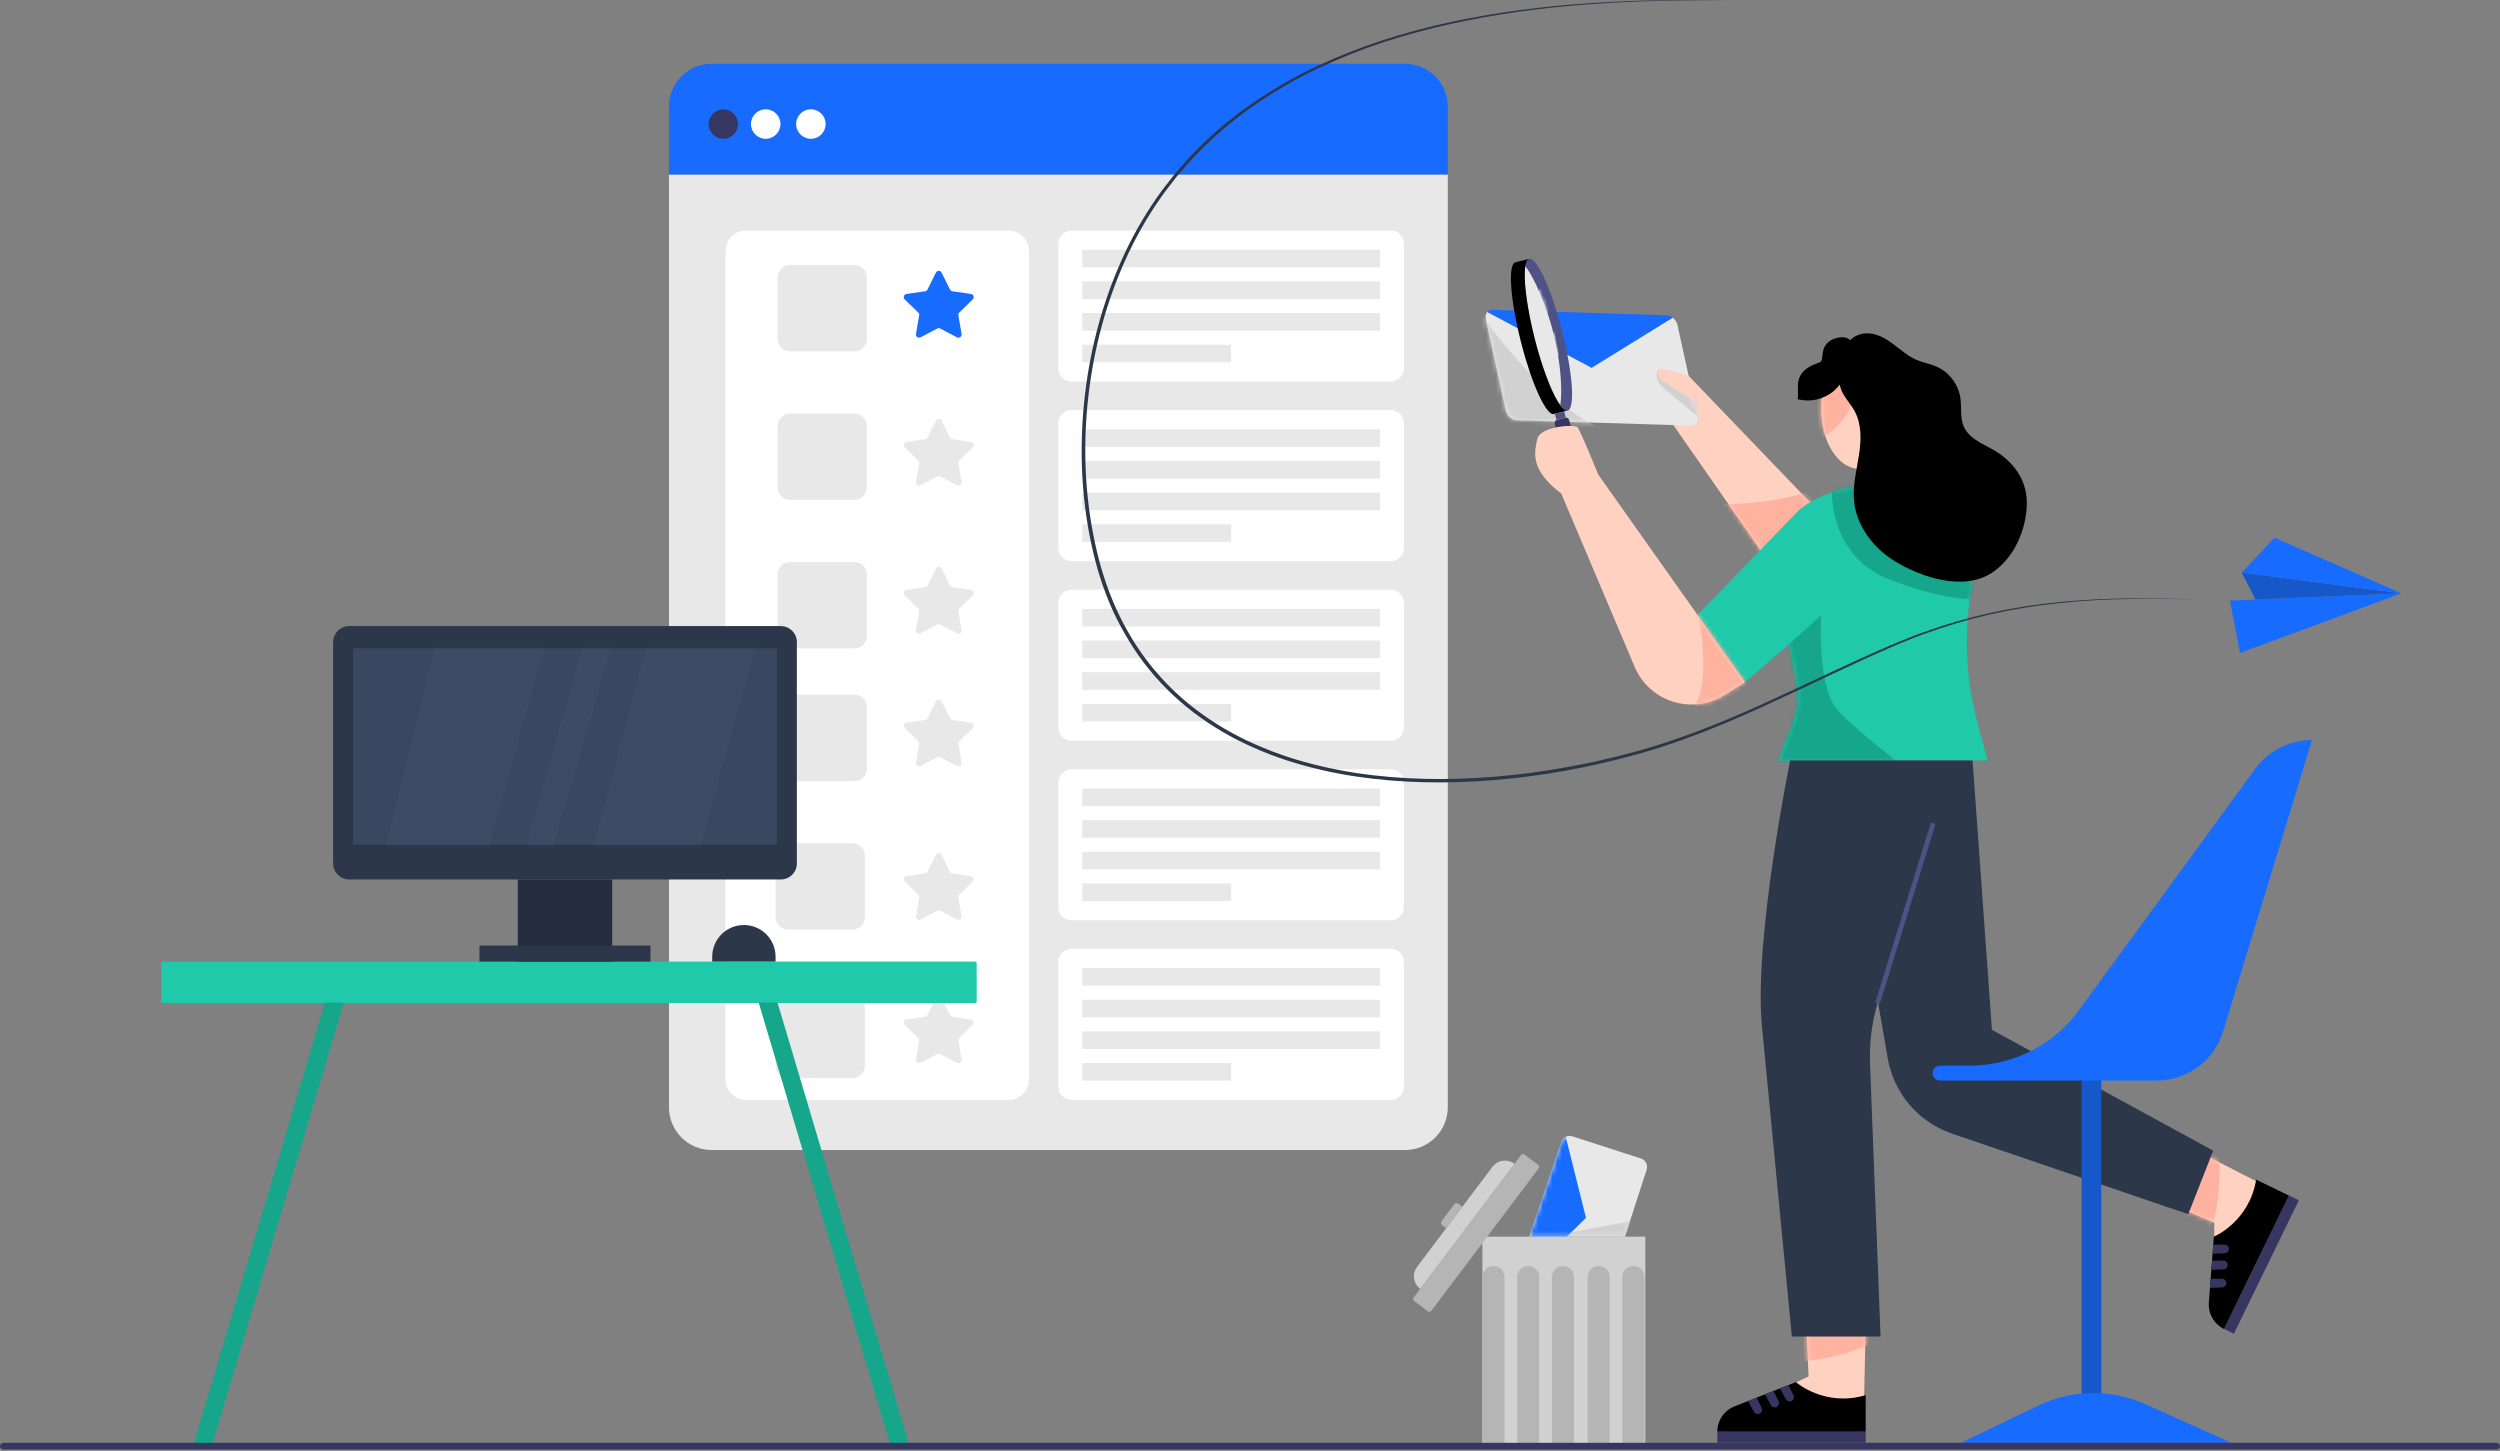 <svg width="529" height="307" viewBox="0 0 529 307" fill="none" xmlns="http://www.w3.org/2000/svg">
<rect x="0" y="0" width="529" height="307" fill="#808080" stroke="none"/>
<path d="M141.556 234.302C141.556 236.701 142.509 239.002 144.206 240.698C145.902 242.395 148.203 243.348 150.601 243.348H297.309C299.708 243.348 302.008 242.395 303.705 240.698C305.401 239.002 306.354 236.701 306.355 234.302V36.915H141.556V234.302Z" fill="#E8E8E8"/>
<path d="M297.309 13.487H150.601C148.203 13.487 145.902 14.44 144.206 16.137C142.509 17.833 141.556 20.133 141.556 22.532V36.915H306.355V22.532C306.354 20.133 305.401 17.833 303.705 16.137C302.008 14.44 299.708 13.487 297.309 13.487Z" fill="#176CFF"/>
<path d="M153.045 29.369C154.767 29.369 156.163 27.973 156.163 26.251C156.163 24.529 154.767 23.133 153.045 23.133C151.323 23.133 149.927 24.529 149.927 26.251C149.927 27.973 151.323 29.369 153.045 29.369Z" fill="#373660"/>
<path d="M162.025 29.369C163.747 29.369 165.143 27.973 165.143 26.251C165.143 24.529 163.747 23.133 162.025 23.133C160.303 23.133 158.907 24.529 158.907 26.251C158.907 27.973 160.303 29.369 162.025 29.369Z" fill="white"/>
<path d="M171.58 29.369C173.302 29.369 174.698 27.973 174.698 26.251C174.698 24.529 173.302 23.133 171.58 23.133C169.858 23.133 168.462 24.529 168.462 26.251C168.462 27.973 169.858 29.369 171.58 29.369Z" fill="white"/>
<path d="M213.426 48.786H157.83C155.458 48.786 153.535 50.709 153.535 53.081V228.435C153.535 230.807 155.458 232.729 157.83 232.729H213.426C215.798 232.729 217.721 230.807 217.721 228.435V53.081C217.721 50.709 215.798 48.786 213.426 48.786Z" fill="white"/>
<path d="M180.788 56.076H167.189C165.728 56.076 164.544 57.26 164.544 58.721V71.703C164.544 73.164 165.728 74.348 167.189 74.348H180.788C182.249 74.348 183.433 73.164 183.433 71.703V58.721C183.433 57.26 182.249 56.076 180.788 56.076Z" fill="#E8E8E8"/>
<path d="M180.788 87.501H167.189C165.728 87.501 164.544 88.685 164.544 90.146V103.128C164.544 104.589 165.728 105.773 167.189 105.773H180.788C182.249 105.773 183.433 104.589 183.433 103.128V90.146C183.433 88.685 182.249 87.501 180.788 87.501Z" fill="#E8E8E8"/>
<path d="M180.788 118.927H167.189C165.728 118.927 164.544 120.112 164.544 121.572V134.554C164.544 136.015 165.728 137.199 167.189 137.199H180.788C182.249 137.199 183.433 136.015 183.433 134.554V121.572C183.433 120.112 182.249 118.927 180.788 118.927Z" fill="#E8E8E8"/>
<path d="M180.788 147.015H167.189C165.728 147.015 164.544 148.199 164.544 149.66V162.642C164.544 164.103 165.728 165.287 167.189 165.287H180.788C182.249 165.287 183.433 164.103 183.433 162.642V149.66C183.433 148.199 182.249 147.015 180.788 147.015Z" fill="#E8E8E8"/>
<path d="M180.355 178.44H166.755C165.294 178.44 164.11 179.624 164.11 181.085V194.067C164.11 195.527 165.294 196.712 166.755 196.712H180.355C181.816 196.712 183 195.527 183 194.067V181.085C183 179.624 181.816 178.44 180.355 178.44Z" fill="#E8E8E8"/>
<path d="M180.355 209.866H166.755C165.294 209.866 164.11 211.05 164.11 212.511V225.493C164.11 226.954 165.294 228.138 166.755 228.138H180.355C181.816 228.138 183 226.954 183 225.493V212.511C183 211.05 181.816 209.866 180.355 209.866Z" fill="#E8E8E8"/>
<path d="M199.243 57.683L201.004 61.25C201.052 61.349 201.124 61.435 201.213 61.501C201.302 61.566 201.406 61.609 201.515 61.625L205.457 62.198C205.582 62.216 205.7 62.269 205.796 62.35C205.893 62.432 205.965 62.539 206.004 62.659C206.043 62.779 206.048 62.908 206.017 63.031C205.987 63.154 205.923 63.266 205.832 63.354L202.981 66.134C202.903 66.212 202.846 66.307 202.813 66.411C202.781 66.516 202.774 66.627 202.793 66.735L203.467 70.658C203.488 70.783 203.474 70.911 203.426 71.028C203.378 71.145 203.299 71.247 203.196 71.321C203.094 71.395 202.972 71.44 202.846 71.449C202.72 71.458 202.594 71.432 202.482 71.373L198.958 69.52C198.861 69.469 198.753 69.443 198.643 69.443C198.533 69.443 198.425 69.469 198.327 69.52L194.802 71.373C194.69 71.432 194.564 71.459 194.438 71.449C194.311 71.44 194.19 71.396 194.088 71.322C193.985 71.247 193.906 71.145 193.858 71.028C193.811 70.911 193.797 70.783 193.819 70.658L194.493 66.735C194.512 66.627 194.505 66.516 194.472 66.411C194.44 66.307 194.382 66.212 194.305 66.134L191.438 63.358C191.348 63.27 191.284 63.158 191.253 63.035C191.223 62.912 191.227 62.783 191.267 62.663C191.306 62.542 191.378 62.435 191.474 62.354C191.571 62.272 191.689 62.22 191.814 62.202L195.756 61.629C195.865 61.613 195.969 61.57 196.058 61.505C196.147 61.439 196.218 61.353 196.266 61.254L198.029 57.687C198.085 57.574 198.172 57.479 198.279 57.413C198.386 57.346 198.509 57.311 198.635 57.311C198.761 57.31 198.885 57.345 198.992 57.411C199.1 57.476 199.187 57.571 199.243 57.683Z" fill="#176CFF"/>
<path d="M199.245 88.999L201.006 92.566C201.054 92.665 201.126 92.751 201.215 92.816C201.304 92.882 201.407 92.924 201.516 92.941L205.458 93.504C205.584 93.522 205.701 93.575 205.798 93.656C205.895 93.738 205.967 93.845 206.006 93.965C206.045 94.086 206.049 94.215 206.019 94.337C205.989 94.46 205.924 94.572 205.834 94.66L202.982 97.44C202.905 97.518 202.848 97.612 202.815 97.717C202.782 97.821 202.775 97.932 202.795 98.039L203.469 101.964C203.49 102.089 203.476 102.217 203.428 102.334C203.38 102.452 203.3 102.553 203.198 102.627C203.095 102.702 202.974 102.746 202.848 102.755C202.722 102.764 202.595 102.738 202.483 102.679L198.96 100.827C198.862 100.776 198.754 100.749 198.644 100.749C198.535 100.749 198.426 100.776 198.329 100.827L194.804 102.679C194.692 102.738 194.566 102.765 194.439 102.756C194.313 102.747 194.192 102.702 194.089 102.628C193.987 102.553 193.908 102.452 193.86 102.335C193.812 102.217 193.799 102.089 193.82 101.964L194.494 98.039C194.513 97.932 194.506 97.821 194.474 97.717C194.441 97.612 194.384 97.518 194.306 97.44L191.455 94.66C191.364 94.572 191.3 94.46 191.27 94.337C191.239 94.215 191.244 94.086 191.283 93.965C191.322 93.845 191.394 93.738 191.491 93.656C191.588 93.575 191.705 93.522 191.83 93.504L195.772 92.941C195.882 92.925 195.985 92.882 196.074 92.817C196.163 92.751 196.235 92.665 196.283 92.566L198.046 88.999C198.104 88.89 198.19 88.799 198.296 88.736C198.401 88.672 198.522 88.639 198.645 88.639C198.769 88.639 198.889 88.672 198.995 88.736C199.101 88.799 199.187 88.89 199.245 88.999Z" fill="#E8E8E8"/>
<path d="M199.245 120.315L201.006 123.881C201.054 123.981 201.126 124.067 201.215 124.132C201.304 124.198 201.407 124.24 201.516 124.257L205.458 124.829C205.584 124.847 205.701 124.9 205.798 124.982C205.895 125.063 205.967 125.17 206.006 125.291C206.045 125.411 206.049 125.54 206.019 125.663C205.989 125.785 205.924 125.897 205.834 125.986L202.982 128.766C202.905 128.843 202.848 128.938 202.815 129.042C202.782 129.146 202.775 129.257 202.795 129.364L203.469 133.289C203.49 133.414 203.476 133.542 203.428 133.66C203.38 133.777 203.3 133.878 203.198 133.953C203.095 134.027 202.974 134.071 202.848 134.08C202.722 134.09 202.595 134.063 202.483 134.005L198.96 132.152C198.863 132.1 198.754 132.073 198.644 132.073C198.534 132.073 198.426 132.1 198.329 132.152L194.804 134.005C194.692 134.064 194.566 134.09 194.439 134.081C194.313 134.072 194.192 134.028 194.089 133.953C193.987 133.879 193.908 133.777 193.86 133.66C193.812 133.542 193.799 133.414 193.82 133.289L194.494 129.364C194.513 129.257 194.506 129.146 194.474 129.042C194.441 128.938 194.384 128.843 194.306 128.766L191.455 125.986C191.364 125.897 191.3 125.785 191.27 125.663C191.239 125.54 191.244 125.411 191.283 125.291C191.322 125.17 191.394 125.063 191.491 124.982C191.588 124.9 191.705 124.847 191.83 124.829L195.772 124.257C195.882 124.241 195.985 124.198 196.074 124.132C196.163 124.067 196.235 123.981 196.283 123.881L198.046 120.315C198.103 120.206 198.189 120.114 198.295 120.05C198.401 119.986 198.522 119.953 198.645 119.953C198.769 119.953 198.89 119.986 198.996 120.05C199.101 120.114 199.188 120.206 199.245 120.315Z" fill="#E8E8E8"/>
<path d="M199.245 148.4L201.006 151.967C201.054 152.066 201.126 152.152 201.215 152.217C201.304 152.282 201.407 152.325 201.516 152.342L205.458 152.905C205.584 152.923 205.701 152.976 205.798 153.058C205.895 153.139 205.967 153.246 206.006 153.367C206.045 153.487 206.049 153.616 206.019 153.739C205.989 153.862 205.924 153.973 205.834 154.062L202.982 156.84C202.905 156.917 202.848 157.013 202.815 157.117C202.782 157.222 202.775 157.333 202.795 157.44L203.469 161.365C203.49 161.49 203.476 161.619 203.428 161.736C203.38 161.853 203.3 161.954 203.198 162.029C203.095 162.103 202.974 162.147 202.848 162.157C202.722 162.166 202.595 162.139 202.483 162.081L198.96 160.228C198.863 160.176 198.754 160.149 198.644 160.149C198.534 160.149 198.426 160.176 198.329 160.228L194.804 162.081C194.692 162.14 194.566 162.166 194.439 162.157C194.313 162.148 194.192 162.104 194.089 162.029C193.987 161.955 193.908 161.853 193.86 161.736C193.812 161.619 193.799 161.49 193.82 161.365L194.494 157.44C194.513 157.333 194.506 157.222 194.474 157.117C194.441 157.013 194.384 156.917 194.306 156.84L191.455 154.062C191.364 153.973 191.3 153.862 191.27 153.739C191.239 153.616 191.244 153.487 191.283 153.367C191.322 153.246 191.394 153.139 191.491 153.058C191.588 152.976 191.705 152.923 191.83 152.905L195.772 152.342C195.882 152.326 195.985 152.283 196.074 152.217C196.163 152.152 196.235 152.066 196.283 151.967L198.046 148.4C198.103 148.291 198.189 148.199 198.295 148.136C198.401 148.072 198.522 148.038 198.645 148.038C198.769 148.038 198.89 148.072 198.996 148.136C199.101 148.199 199.188 148.291 199.245 148.4Z" fill="#E8E8E8"/>
<path d="M199.245 180.88L201.006 184.446C201.054 184.545 201.126 184.631 201.215 184.697C201.304 184.762 201.407 184.805 201.516 184.822L205.458 185.394C205.584 185.412 205.701 185.465 205.798 185.547C205.895 185.628 205.967 185.735 206.006 185.855C206.045 185.976 206.049 186.105 206.019 186.227C205.989 186.35 205.924 186.462 205.834 186.55L202.982 189.33C202.905 189.408 202.848 189.503 202.815 189.608C202.782 189.712 202.775 189.823 202.795 189.931L203.469 193.856C203.49 193.981 203.476 194.109 203.428 194.227C203.38 194.344 203.301 194.445 203.198 194.52C203.095 194.594 202.974 194.638 202.848 194.647C202.721 194.656 202.595 194.629 202.483 194.569L198.96 192.717C198.862 192.666 198.754 192.639 198.644 192.639C198.535 192.639 198.426 192.666 198.329 192.717L194.804 194.569C194.692 194.628 194.566 194.655 194.44 194.646C194.314 194.637 194.193 194.592 194.09 194.518C193.988 194.444 193.909 194.343 193.861 194.226C193.813 194.109 193.799 193.981 193.82 193.856L194.494 189.931C194.513 189.823 194.506 189.712 194.474 189.608C194.441 189.503 194.384 189.408 194.306 189.33L191.455 186.55C191.364 186.462 191.3 186.35 191.27 186.227C191.239 186.105 191.244 185.976 191.283 185.855C191.322 185.735 191.394 185.628 191.491 185.547C191.588 185.465 191.705 185.412 191.83 185.394L195.772 184.822C195.882 184.805 195.985 184.762 196.074 184.697C196.163 184.632 196.235 184.545 196.283 184.446L198.046 180.88C198.104 180.771 198.19 180.68 198.296 180.616C198.401 180.553 198.522 180.52 198.645 180.52C198.769 180.52 198.889 180.553 198.995 180.616C199.101 180.68 199.187 180.771 199.245 180.88Z" fill="#E8E8E8"/>
<path d="M199.245 211.201L201.006 214.767C201.054 214.867 201.126 214.953 201.215 215.018C201.304 215.084 201.407 215.126 201.516 215.143L205.458 215.715C205.584 215.733 205.701 215.786 205.798 215.868C205.895 215.949 205.967 216.056 206.006 216.177C206.045 216.297 206.049 216.426 206.019 216.549C205.989 216.672 205.924 216.783 205.834 216.872L202.982 219.652C202.905 219.729 202.848 219.824 202.815 219.928C202.782 220.032 202.775 220.143 202.795 220.25L203.469 224.175C203.49 224.3 203.476 224.429 203.428 224.546C203.38 224.663 203.3 224.764 203.198 224.839C203.095 224.913 202.974 224.957 202.848 224.967C202.722 224.976 202.595 224.949 202.483 224.891L198.96 223.038C198.862 222.987 198.754 222.961 198.644 222.961C198.535 222.961 198.426 222.987 198.329 223.038L194.804 224.891C194.692 224.95 194.566 224.976 194.439 224.967C194.313 224.958 194.192 224.914 194.089 224.839C193.987 224.765 193.908 224.663 193.86 224.546C193.812 224.429 193.799 224.3 193.82 224.175L194.494 220.25C194.513 220.143 194.506 220.032 194.474 219.928C194.441 219.824 194.384 219.729 194.306 219.652L191.455 216.872C191.364 216.783 191.3 216.672 191.27 216.549C191.239 216.426 191.244 216.297 191.283 216.177C191.322 216.056 191.394 215.949 191.491 215.868C191.588 215.786 191.705 215.733 191.83 215.715L195.772 215.143C195.882 215.127 195.985 215.084 196.074 215.018C196.163 214.953 196.235 214.867 196.283 214.767L198.046 211.201C198.104 211.092 198.19 211.001 198.296 210.938C198.401 210.874 198.522 210.841 198.645 210.841C198.769 210.841 198.889 210.874 198.995 210.938C199.101 211.001 199.187 211.092 199.245 211.201Z" fill="#E8E8E8"/>
<path d="M294.304 48.786H226.707C225.187 48.786 223.955 50.018 223.955 51.538V77.986C223.955 79.506 225.187 80.738 226.707 80.738H294.304C295.823 80.738 297.055 79.506 297.055 77.986V51.538C297.055 50.018 295.823 48.786 294.304 48.786Z" fill="white"/>
<path d="M292.011 52.855H228.996V56.579H292.011V52.855Z" fill="#E8E8E8"/>
<path d="M292.011 59.551H228.996V63.275H292.011V59.551Z" fill="#E8E8E8"/>
<path d="M292.011 66.248H228.996V69.972H292.011V66.248Z" fill="#E8E8E8"/>
<path d="M260.503 72.944H228.996V76.668H260.503V72.944Z" fill="#E8E8E8"/>
<path d="M294.304 86.784H226.707C225.187 86.784 223.955 88.016 223.955 89.536V115.984C223.955 117.504 225.187 118.736 226.707 118.736H294.304C295.823 118.736 297.055 117.504 297.055 115.984V89.536C297.055 88.016 295.823 86.784 294.304 86.784Z" fill="white"/>
<path d="M292.011 90.852H228.996V94.576H292.011V90.852Z" fill="#E8E8E8"/>
<path d="M292.011 97.549H228.996V101.273H292.011V97.549Z" fill="#E8E8E8"/>
<path d="M292.011 104.247H228.996V107.971H292.011V104.247Z" fill="#E8E8E8"/>
<path d="M260.503 110.943H228.996V114.667H260.503V110.943Z" fill="#E8E8E8"/>
<path d="M294.304 124.78H226.707C225.187 124.78 223.955 126.012 223.955 127.532V153.981C223.955 155.5 225.187 156.732 226.707 156.732H294.304C295.823 156.732 297.055 155.5 297.055 153.981V127.532C297.055 126.012 295.823 124.78 294.304 124.78Z" fill="white"/>
<path d="M292.011 128.85H228.996V132.574H292.011V128.85Z" fill="#E8E8E8"/>
<path d="M292.011 135.548H228.996V139.272H292.011V135.548Z" fill="#E8E8E8"/>
<path d="M292.011 142.243H228.996V145.967H292.011V142.243Z" fill="#E8E8E8"/>
<path d="M260.503 148.941H228.996V152.665H260.503V148.941Z" fill="#E8E8E8"/>
<path d="M294.304 162.779H226.707C225.187 162.779 223.955 164.011 223.955 165.531V191.979C223.955 193.499 225.187 194.731 226.707 194.731H294.304C295.823 194.731 297.055 193.499 297.055 191.979V165.531C297.055 164.011 295.823 162.779 294.304 162.779Z" fill="white"/>
<path d="M292.011 166.848H228.996V170.573H292.011V166.848Z" fill="#E8E8E8"/>
<path d="M292.011 173.544H228.996V177.268H292.011V173.544Z" fill="#E8E8E8"/>
<path d="M292.011 180.242H228.996V183.966H292.011V180.242Z" fill="#E8E8E8"/>
<path d="M260.503 186.939H228.996V190.663H260.503V186.939Z" fill="#E8E8E8"/>
<path d="M294.304 200.777H226.707C225.187 200.777 223.955 202.009 223.955 203.529V229.977C223.955 231.497 225.187 232.729 226.707 232.729H294.304C295.823 232.729 297.055 231.497 297.055 229.977V203.529C297.055 202.009 295.823 200.777 294.304 200.777Z" fill="white"/>
<path d="M292.011 204.845H228.996V208.569H292.011V204.845Z" fill="#E8E8E8"/>
<path d="M292.011 211.542H228.996V215.267H292.011V211.542Z" fill="#E8E8E8"/>
<path d="M292.011 218.24H228.996V221.964H292.011V218.24Z" fill="#E8E8E8"/>
<path d="M260.503 224.936H228.996V228.66H260.503V224.936Z" fill="#E8E8E8"/>
<path d="M382.201 280.678L382.698 291.245L380.07 292.499C380.07 292.499 385.276 298.079 394.456 295.528L394.77 280.678H382.201Z" fill="#FFD1C1"/>
<mask id="mask0_5200_24450" style="mask-type:luminance" maskUnits="userSpaceOnUse" x="380" y="280" width="15" height="17">
<path d="M382.201 280.678L382.698 291.245L380.07 292.499C380.07 292.499 385.276 298.079 394.456 295.528L394.77 280.678H382.201Z" fill="white"/>
</mask>
<g mask="url(#mask0_5200_24450)">
<path d="M381.137 288.057C381.137 288.057 389.704 287.449 396.004 284.243V279.822L380.08 279.657L381.137 288.057Z" fill="#FFB2A0"/>
</g>
<path d="M394.779 295.209V302.956H363.379C363.379 301.798 363.727 300.667 364.378 299.71C365.028 298.752 365.952 298.012 367.028 297.586L380.003 292.452C380.003 292.452 386.103 297.818 394.779 295.209Z" fill="black"/>
<path d="M378.439 293.069L379.498 295.211C379.553 295.322 379.585 295.444 379.592 295.569C379.599 295.693 379.581 295.818 379.538 295.935C379.495 296.053 379.429 296.16 379.344 296.251C379.259 296.342 379.156 296.415 379.041 296.465C378.829 296.557 378.59 296.566 378.371 296.491C378.152 296.415 377.97 296.259 377.861 296.055L376.639 293.782L378.439 293.069Z" fill="#373660"/>
<path d="M375.272 294.329L376.332 296.471C376.387 296.582 376.419 296.704 376.426 296.829C376.433 296.953 376.414 297.078 376.371 297.195C376.328 297.312 376.262 297.419 376.177 297.51C376.091 297.6 375.989 297.673 375.874 297.723C375.662 297.816 375.423 297.826 375.204 297.75C374.985 297.675 374.803 297.519 374.694 297.315L373.472 295.042L375.272 294.329Z" fill="#373660"/>
<path d="M371.693 295.744L372.751 297.886C372.807 297.998 372.839 298.119 372.847 298.244C372.854 298.368 372.835 298.493 372.793 298.61C372.75 298.727 372.684 298.834 372.598 298.925C372.513 299.016 372.41 299.088 372.295 299.138C372.083 299.231 371.844 299.241 371.625 299.165C371.406 299.09 371.224 298.935 371.115 298.731L369.893 296.457L371.693 295.744Z" fill="#373660"/>
<path d="M394.777 302.956H363.379V305.285H394.777V302.956Z" fill="#373660"/>
<path d="M458.832 254.555L468.55 258.733L468.531 261.635C468.531 261.635 475.827 259.401 477.554 250.029L464.339 243.247L458.832 254.555Z" fill="#FFD1C1"/>
<mask id="mask1_5200_24450" style="mask-type:luminance" maskUnits="userSpaceOnUse" x="458" y="243" width="20" height="19">
<path d="M458.831 254.555L468.549 258.733L468.53 261.635C468.53 261.635 475.826 259.401 477.553 250.029L464.338 243.247L458.831 254.555Z" fill="white"/>
</mask>
<g mask="url(#mask1_5200_24450)">
<path d="M469.654 244.42C469.654 244.42 469.918 258.174 467.371 259.702L460.664 257.41L463.804 242.393L469.654 244.42Z" fill="#FFB2A0"/>
</g>
<path d="M477.402 249.608L484.368 253L470.622 281.23C469.581 280.723 468.717 279.916 468.141 278.911C467.565 277.907 467.304 276.753 467.392 275.599L468.454 261.688C468.454 261.688 475.951 258.549 477.402 249.608Z" fill="black"/>
<path d="M468.326 263.362L470.716 263.347C470.84 263.346 470.964 263.371 471.079 263.419C471.194 263.468 471.297 263.539 471.384 263.629C471.471 263.718 471.538 263.824 471.583 263.941C471.627 264.057 471.648 264.182 471.643 264.306C471.633 264.537 471.536 264.756 471.373 264.919C471.209 265.083 470.99 265.179 470.759 265.188L468.18 265.292L468.326 263.362Z" fill="#373660"/>
<path d="M468.072 266.759L470.462 266.744C470.586 266.744 470.71 266.768 470.825 266.816C470.94 266.865 471.044 266.936 471.13 267.026C471.217 267.115 471.284 267.222 471.328 267.338C471.372 267.455 471.392 267.579 471.387 267.704C471.378 267.935 471.282 268.154 471.118 268.318C470.954 268.481 470.734 268.577 470.503 268.586L467.924 268.691L468.072 266.759Z" fill="#373660"/>
<path d="M467.776 270.591L470.168 270.576C470.292 270.575 470.416 270.6 470.531 270.648C470.645 270.697 470.749 270.768 470.836 270.857C470.922 270.947 470.989 271.053 471.034 271.17C471.078 271.286 471.098 271.41 471.093 271.535C471.083 271.766 470.987 271.985 470.823 272.149C470.66 272.312 470.44 272.408 470.209 272.417L467.63 272.52L467.776 270.591Z" fill="#373660"/>
<path d="M484.344 252.962L470.6 281.192L472.694 282.212L486.439 253.981L484.344 252.962Z" fill="#373660"/>
<path d="M383.875 107.188L356.907 79.099L350.455 84.744L373.536 117.873L383.875 107.188Z" fill="#FFD1C1"/>
<mask id="mask2_5200_24450" style="mask-type:luminance" maskUnits="userSpaceOnUse" x="350" y="79" width="34" height="39">
<path d="M383.874 107.188L356.906 79.099L350.454 84.744L373.535 117.873L383.874 107.188Z" fill="white"/>
</mask>
<g mask="url(#mask2_5200_24450)">
<path d="M362.846 106.681C362.846 106.681 374.803 107.111 383.419 103.665L386.186 106.895L372.556 120.253L362.846 106.681Z" fill="#FFB2A0"/>
</g>
<path d="M353.938 67.207L336.784 77.811L314.712 66.001C314.382 66.363 314.245 66.92 314.384 67.553L318.609 86.821C318.857 87.948 319.891 88.886 320.92 88.924L357.777 90.056C358.806 90.088 359.438 89.198 359.191 88.07L354.961 68.801C354.812 68.169 354.451 67.607 353.938 67.207Z" fill="#E8E8E8"/>
<mask id="mask3_5200_24450" style="mask-type:luminance" maskUnits="userSpaceOnUse" x="314" y="66" width="46" height="25">
<path d="M353.939 67.208L336.784 77.811L314.713 66.001C314.383 66.363 314.246 66.921 314.385 67.553L318.61 86.822C318.858 87.948 319.892 88.886 320.921 88.924L357.778 90.056C358.807 90.088 359.439 89.198 359.192 88.07L354.962 68.801C354.813 68.169 354.452 67.607 353.939 67.208Z" fill="white"/>
</mask>
<g mask="url(#mask3_5200_24450)">
<path d="M359.183 88.07C359.183 88.07 351.614 81.911 351.299 81.474C350.983 81.036 350.06 79.486 350.888 78.095L359.235 82.85L359.181 88.062" fill="#D1D1D1"/>
<path d="M313.01 65.999C313.01 65.999 328.361 88.044 340.695 91.282H316.394L313.01 65.999Z" fill="#D1D1D1"/>
</g>
<path d="M353.939 67.208C353.573 66.906 353.121 66.728 352.647 66.701L315.798 65.563C315.596 65.551 315.394 65.584 315.206 65.659C315.019 65.734 314.85 65.85 314.713 65.999L336.784 77.811L353.939 67.208Z" fill="#176CFF"/>
<path d="M393.48 73.92C397.969 73.92 401.606 79.58 401.606 86.562V92.704C401.606 95.145 401.827 97.58 402.265 99.98L403.85 108.641L393.48 108.607V99.21C388.992 99.21 385.353 93.551 385.353 86.57C385.353 79.589 388.992 73.92 393.48 73.92Z" fill="#FFD1C1"/>
<mask id="mask4_5200_24450" style="mask-type:luminance" maskUnits="userSpaceOnUse" x="385" y="73" width="19" height="36">
<path d="M393.48 73.92C397.969 73.92 401.606 79.58 401.606 86.562V92.704C401.606 95.145 401.827 97.58 402.265 99.98L403.85 108.641L393.48 108.607V99.21C388.992 99.21 385.353 93.551 385.353 86.57C385.353 79.589 388.992 73.92 393.48 73.92Z" fill="white"/>
</mask>
<g mask="url(#mask4_5200_24450)">
<path d="M394.193 78.046C394.193 78.046 392.307 90.998 384.132 92.875C384.132 92.875 381.975 82.551 384.491 79.221C387.006 75.891 394.193 78.046 394.193 78.046Z" fill="#FFB2A0"/>
</g>
<path d="M420.565 160.911H376.415L379.4 153.085C380.471 150.269 380.731 147.209 380.151 144.252L378.593 136.289L369.25 144.344L359.033 130.28L380.804 107.789C385.036 104.575 390.204 102.835 395.519 102.835H404.716C404.855 102.835 404.994 102.835 405.131 102.835C412.771 103.066 418.536 109.884 417.744 117.477L416.531 129.109C415.698 137.105 416.34 145.185 418.425 152.948L420.565 160.911Z" fill="#1FC9AA"/>
<mask id="mask5_5200_24450" style="mask-type:luminance" maskUnits="userSpaceOnUse" x="359" y="102" width="62" height="59">
<path d="M420.565 160.911H376.415L379.4 153.085C380.471 150.269 380.731 147.209 380.151 144.252L378.593 136.289L369.25 144.344L359.033 130.28L380.804 107.789C385.036 104.575 390.204 102.835 395.519 102.835H404.716C404.855 102.835 404.994 102.835 405.131 102.835C412.771 103.066 418.536 109.884 417.744 117.477L416.531 129.109C415.698 137.105 416.34 145.185 418.425 152.948L420.565 160.911Z" fill="white"/>
</mask>
<g mask="url(#mask5_5200_24450)">
<path d="M378.601 136.289L385.358 130.19C385.358 130.19 384.36 145.599 389.002 150.463C393.644 155.327 403.855 163.04 403.855 163.04L370.935 162.837L377.424 148.441L378.606 136.293" fill="#16A68C"/>
<path d="M387.674 101.896C387.674 101.896 385.951 117.159 399.737 122.576C413.522 127.994 419.801 126.639 419.801 126.639L420.565 116.913C420.565 116.913 405.154 117.653 401.706 113.837C398.258 110.021 395.675 100.543 395.675 100.543L387.674 101.896Z" fill="#16A68C"/>
</g>
<path d="M390.91 72.619C388.679 75.461 388.42 80.503 390.017 83.345C390.741 84.629 391.761 85.731 392.457 87.03C393.968 89.827 393.841 93.211 393.349 96.352C392.857 99.492 392.035 102.632 392.296 105.801C392.737 111.179 396.352 115.958 400.959 118.764C406.579 122.186 415.6 125.22 421.635 121.099C425.904 118.184 428.31 113.028 428.806 107.986C429.299 102.978 427.253 99.045 423.251 96.111C420.723 94.257 416.897 93.32 415.54 90.273C414.697 88.381 415.12 86.185 414.808 84.137C414.579 82.721 414.004 81.383 413.134 80.242C412.264 79.1 411.126 78.192 409.82 77.596C408.437 76.982 406.913 76.741 405.522 76.143C403.806 75.405 402.37 74.157 400.885 73.025C399.401 71.893 397.764 70.834 395.911 70.585C393.719 70.286 392.055 71.163 390.91 72.619Z" fill="black"/>
<path d="M421.496 217.919L417.394 160.911H378.801C378.801 160.911 371.078 198.714 372.82 217.076C373.177 220.842 379.159 282.813 379.159 282.813H397.93L395.695 225.075C395.54 221.048 395.998 217.021 397.056 213.132L397.371 211.974L399.436 223.905C399.9 226.59 400.892 229.156 402.355 231.455C404.866 235.399 408.646 238.37 413.071 239.879L463.038 256.927L468.313 243.48L421.496 217.919Z" fill="#2C374A"/>
<path d="M397.384 212.479C397.305 212.479 397.228 212.46 397.157 212.424C397.087 212.388 397.025 212.336 396.979 212.273C396.932 212.209 396.9 212.135 396.887 212.057C396.874 211.98 396.879 211.9 396.902 211.824L408.463 174.451C408.503 174.323 408.592 174.216 408.71 174.153C408.828 174.091 408.967 174.078 409.095 174.118C409.223 174.157 409.33 174.246 409.392 174.364C409.455 174.483 409.468 174.621 409.428 174.749L397.867 212.122C397.835 212.226 397.772 212.316 397.685 212.381C397.598 212.445 397.493 212.479 397.384 212.479Z" fill="#4F5285"/>
<path d="M391.015 75.495C391.131 76.852 390.919 78.217 390.399 79.475C389.879 80.734 389.065 81.85 388.025 82.73C386.985 83.609 385.75 84.227 384.422 84.531C383.095 84.835 381.714 84.818 380.395 84.479C380.607 82.913 380.173 81.318 380.77 79.855C381.419 78.277 383.069 77.353 384.688 76.813C384.945 76.726 385.224 76.625 385.38 76.411C385.477 76.244 385.533 76.056 385.542 75.863C385.65 74.984 385.705 74.066 386.131 73.289C386.694 72.268 387.82 71.664 388.962 71.439C389.859 71.262 390.906 71.335 391.515 72.017C391.976 72.535 392.078 73.308 391.89 73.976C391.76 74.56 391.455 75.09 391.015 75.495Z" fill="black"/>
<path d="M322.651 57.289C322.734 55.816 323.027 54.907 323.564 54.772C325.172 54.363 328.303 61.218 330.554 70.082C332.805 78.945 333.327 86.461 331.718 86.87C331.187 87.006 330.49 86.35 329.715 85.093C329.88 82.089 329.152 76.762 327.65 70.827C326.148 64.891 324.228 59.844 322.651 57.289Z" fill="#4F5285"/>
<path d="M322.753 56.303C324.655 58.773 327.221 64.604 328.73 70.545C330.239 76.486 330.652 82.682 330.162 85.761C328.261 83.29 326.235 77.501 324.719 71.56C323.202 65.619 322.262 59.382 322.753 56.303Z" fill="#E8E8E8"/>
<mask id="mask6_5200_24450" style="mask-type:luminance" maskUnits="userSpaceOnUse" x="322" y="56" width="9" height="30">
<path d="M322.754 56.304C324.656 58.774 327.222 64.604 328.731 70.545C330.24 76.486 330.653 82.683 330.163 85.761C328.262 83.291 326.236 77.502 324.72 71.561C323.203 65.62 322.263 59.382 322.754 56.304Z" fill="white"/>
</mask>
<g mask="url(#mask6_5200_24450)">
<path d="M327.85 65.047C327.735 65.571 324.734 74.433 324.734 74.433L322.793 68.253L325.898 60.917L327.85 65.047Z" fill="url(#paint0_linear_5200_24450)"/>
<path d="M328.99 69.975L326.31 78.81L327.603 82.882L329.844 74.925L328.99 69.975Z" fill="url(#paint1_linear_5200_24450)"/>
</g>
<path d="M320.648 55.511C319.039 55.92 319.561 63.438 321.812 72.302C324.062 81.166 327.193 88.019 328.804 87.61L331.717 86.87C331.186 87.005 330.489 86.35 329.714 85.093C328.139 82.54 326.234 77.502 324.725 71.561C323.216 65.62 322.485 60.285 322.651 57.295C322.733 55.821 323.026 54.913 323.563 54.777L320.648 55.511Z" fill="black"/>
<path d="M328.98 89.668L331.176 98.317C331.27 98.688 331.647 98.912 332.018 98.818L333.732 98.383C334.103 98.289 334.327 97.912 334.233 97.541L332.036 88.892C331.942 88.521 331.565 88.297 331.194 88.391L329.48 88.826C329.11 88.92 328.885 89.297 328.98 89.668Z" fill="#373660"/>
<path d="M329.012 87.567L329.341 88.861L331.313 88.36L330.984 87.066L329.012 87.567Z" fill="#4F5285"/>
<path d="M338.203 100.438C338.203 100.438 334.414 91.116 333.815 90.422C333.216 89.727 325.931 90.187 325.3 92.862C324.602 95.865 323.834 99.516 330.357 104.418L346.057 141.483C346.925 143.363 348.227 145.011 349.857 146.288C351.971 147.948 354.546 148.915 357.23 149.059C359.914 149.203 362.577 148.516 364.857 147.092L369.258 144.344L338.203 100.438Z" fill="#FFD1C1"/>
<mask id="mask7_5200_24450" style="mask-type:luminance" maskUnits="userSpaceOnUse" x="324" y="90" width="46" height="60">
<path d="M338.203 100.438C338.203 100.438 334.414 91.116 333.815 90.422C333.216 89.727 325.931 90.187 325.3 92.862C324.602 95.865 323.834 99.516 330.357 104.418L346.057 141.483C346.925 143.363 348.227 145.011 349.857 146.288C351.971 147.948 354.546 148.915 357.23 149.059C359.914 149.203 362.577 148.516 364.857 147.092L369.258 144.344L338.203 100.438Z" fill="white"/>
</mask>
<g mask="url(#mask7_5200_24450)">
<path d="M359.041 128.45C359.041 128.45 362.946 145.708 357.628 150.426C357.628 150.426 367.963 149.823 371.674 143.903L360.939 126.744L359.041 128.45Z" fill="#FFB2A0"/>
</g>
<path d="M357.308 79.518C357.308 79.518 351.362 77.641 350.89 78.102C350.588 78.403 350.89 80.167 351.752 80.616C352.471 80.991 358.493 84.918 358.493 84.918C358.493 84.918 358.324 80.924 357.308 79.518Z" fill="#FFD1C1"/>
<path d="M365.956 0.099C361.018 0.033 356.08 0.059 351.142 0.178C346.207 0.3 341.272 0.529 336.35 0.895C326.505 1.618 316.693 2.922 307.067 5.051C302.25 6.102 297.489 7.393 292.801 8.921C288.117 10.457 283.533 12.284 279.076 14.391C274.622 16.497 270.334 18.938 266.25 21.693C262.165 24.445 258.34 27.564 254.824 31.011L254.488 31.327C254.377 31.434 254.274 31.548 254.167 31.659L253.53 32.325L252.254 33.658L251.617 34.324L251.015 35.023L249.812 36.421L249.211 37.119L248.911 37.47L248.629 37.837L247.503 39.295L246.377 40.755L245.314 42.257C242.52 46.308 240.101 50.605 238.085 55.095C234.042 64.067 231.497 73.693 230.344 83.463C229.192 93.234 229.445 103.186 231.283 112.853C231.743 115.269 232.313 117.662 232.972 120.026C233.654 122.383 234.462 124.701 235.394 126.971C236.324 129.241 237.4 131.449 238.615 133.58C242.238 140.007 247.133 145.627 253.001 150.099C256.913 153.072 261.165 155.569 265.668 157.536C267.92 158.531 270.21 159.413 272.543 160.179C274.877 160.945 277.253 161.596 279.646 162.154C282.04 162.711 284.459 163.179 286.89 163.554C289.321 163.93 291.771 164.205 294.222 164.414C304.038 165.24 313.932 164.829 323.708 163.558C328.588 162.913 333.439 162.053 338.261 160.977C340.668 160.441 343.061 159.853 345.441 159.212L347.222 158.722L348.993 158.195L350.765 157.667L352.52 157.093C361.896 154.032 370.915 149.979 379.856 145.799C384.329 143.707 388.791 141.586 393.289 139.538C395.541 138.513 397.8 137.512 400.065 136.535C401.191 136.032 402.351 135.596 403.494 135.123C404.069 134.894 404.64 134.656 405.218 134.434L406.963 133.808C411.617 132.125 416.375 130.745 421.207 129.678C426.037 128.622 430.926 127.857 435.848 127.388C440.766 126.904 445.707 126.674 450.646 126.62C455.584 126.566 460.525 126.691 465.46 126.9C460.525 126.731 455.584 126.652 450.648 126.742C445.711 126.832 440.778 127.086 435.869 127.6C430.959 128.099 426.084 128.892 421.269 129.974C416.459 131.067 411.724 132.47 407.095 134.174L405.358 134.808C404.784 135.031 404.217 135.272 403.645 135.501C402.505 135.972 401.356 136.413 400.23 136.922C397.966 137.902 395.716 138.915 393.473 139.946C388.988 142.01 384.538 144.147 380.07 146.255C371.141 150.471 362.115 154.566 352.711 157.679L350.949 158.263L349.173 158.799L347.395 159.334L345.606 159.834C343.221 160.487 340.821 161.086 338.406 161.632C333.579 162.726 328.709 163.597 323.796 164.245C313.984 165.534 304.036 165.961 294.156 165.142C291.687 164.936 289.227 164.65 286.774 164.284C284.321 163.919 281.887 163.452 279.472 162.884C277.058 162.321 274.663 161.664 272.303 160.898C269.944 160.132 267.624 159.24 265.358 158.236C260.797 156.252 256.488 153.732 252.524 150.728C248.567 147.704 245.031 144.165 242.012 140.205C240.516 138.217 239.152 136.134 237.93 133.967C236.69 131.814 235.591 129.584 234.639 127.29C233.699 124.991 232.884 122.642 232.199 120.255C231.529 117.861 230.956 115.447 230.496 113.009C228.662 103.248 228.431 93.232 229.593 83.39C230.755 73.549 233.347 63.868 237.428 54.821C239.463 50.294 241.91 45.964 244.738 41.885L245.815 40.369L246.957 38.901L248.098 37.433L248.383 37.057L248.687 36.706L249.297 36.002L250.516 34.598L251.124 33.896L251.769 33.226L253.059 31.888L253.705 31.218C253.814 31.107 253.917 30.992 254.03 30.886L254.369 30.568C257.924 27.109 261.787 23.983 265.912 21.228C270.028 18.471 274.349 16.032 278.836 13.931C283.319 11.832 287.929 10.014 292.638 8.488C297.346 6.97 302.129 5.693 306.968 4.662C316.639 2.586 326.469 1.342 336.328 0.679C341.257 0.344 346.192 0.135 351.132 0.052C356.073 -0.031 361.014 -0.015 365.956 0.099Z" fill="#2C374A"/>
<path d="M471.841 127.085L508.154 125.546L473.983 138.166L471.841 127.085Z" fill="#176CFF"/>
<path d="M477.282 126.855L474.339 121.154L508.153 125.546L477.282 126.855Z" fill="#1658CA"/>
<path d="M474.339 121.154L481.286 113.784L508.153 125.546L474.339 121.154Z" fill="#176CFF"/>
<path d="M444.633 227.032H440.472V299.943H444.633V227.032Z" fill="#1658CA"/>
<path d="M472.122 305.285H414.955L431.286 297.43C434.817 295.73 438.678 294.823 442.596 294.772C446.515 294.72 450.398 295.525 453.973 297.131L472.122 305.285Z" fill="#176CFF"/>
<path d="M416.829 225.491C421.322 225.492 425.752 224.431 429.758 222.397C433.763 220.362 437.232 217.41 439.882 213.782L477.205 162.685C478.585 160.794 480.393 159.256 482.481 158.196C484.568 157.136 486.877 156.583 489.218 156.584L470.4 218.277C469.484 221.277 467.63 223.902 465.11 225.768C462.589 227.634 459.536 228.642 456.401 228.643H410.524C410.317 228.643 410.112 228.602 409.921 228.523C409.729 228.444 409.556 228.328 409.409 228.182C409.263 228.036 409.147 227.862 409.067 227.671C408.988 227.48 408.947 227.275 408.947 227.068C408.947 226.65 409.113 226.249 409.409 225.953C409.705 225.657 410.106 225.491 410.524 225.491H416.829Z" fill="#176CFF"/>
<path d="M206.36 203.477H34.41C34.242 203.477 34.105 203.613 34.105 203.781V211.929C34.105 212.097 34.242 212.233 34.41 212.233H206.36C206.528 212.233 206.665 212.097 206.665 211.929V203.781C206.665 203.613 206.528 203.477 206.36 203.477Z" fill="#1FC9AA"/>
<path d="M44.807 306.008H40.816L68.755 212.154H72.748L44.807 306.008Z" fill="#16A68C"/>
<path d="M188.479 306.008H192.47L164.529 212.154H160.538L188.479 306.008Z" fill="#16A68C"/>
<path d="M165.244 132.482H73.861C71.999 132.482 70.489 133.992 70.489 135.853V182.719C70.489 184.581 71.999 186.091 73.861 186.091H165.244C167.106 186.091 168.615 184.581 168.615 182.719V135.853C168.615 133.992 167.106 132.482 165.244 132.482Z" fill="#2C374A"/>
<path d="M129.547 186.089H109.558V203.475H129.547V186.089Z" fill="#242D3F"/>
<path d="M164.394 137.199H74.715V178.755H164.394V137.199Z" fill="#394760"/>
<mask id="mask8_5200_24450" style="mask-type:luminance" maskUnits="userSpaceOnUse" x="74" y="137" width="91" height="42">
<path d="M164.393 137.199H74.714V178.755H164.393V137.199Z" fill="white"/>
</mask>
<g mask="url(#mask8_5200_24450)">
<path opacity="0.08" d="M92.33 135.547L80.889 182.103H102.656L115.598 135.547H92.33Z" fill="#7587A7"/>
<path opacity="0.08" d="M137.27 134.699L125.021 181.255H147.596L160.538 134.699H137.27Z" fill="#7587A7"/>
<path opacity="0.08" d="M123.549 135.63L110.993 180.324H116.718L129.776 135.63H123.549Z" fill="#7587A7"/>
</g>
<path d="M137.649 200.081H101.458V203.476H137.649V200.081Z" fill="#2C374A"/>
<path d="M164.111 203.476H150.706V202.435C150.706 200.657 151.412 198.953 152.669 197.696C153.926 196.439 155.63 195.733 157.407 195.733C158.288 195.733 159.159 195.906 159.972 196.243C160.786 196.58 161.525 197.073 162.147 197.695C162.77 198.318 163.263 199.057 163.6 199.87C163.937 200.683 164.111 201.555 164.111 202.435V203.476Z" fill="#2C374A"/>
<path d="M348.153 261.676H313.674V305.982H348.153V261.676Z" fill="#D1D1D1"/>
<path d="M330.65 267.91H330.764C331.369 267.91 331.948 268.15 332.376 268.578C332.803 269.005 333.043 269.585 333.043 270.189V305.982H328.371V270.189C328.371 269.585 328.611 269.005 329.039 268.578C329.466 268.15 330.046 267.91 330.65 267.91Z" fill="#B5B5B5"/>
<path d="M323.301 267.91H323.416C324.02 267.91 324.6 268.15 325.027 268.578C325.455 269.005 325.695 269.585 325.695 270.189V305.982H321.022V270.189C321.022 269.585 321.263 269.005 321.69 268.578C322.117 268.15 322.697 267.91 323.301 267.91Z" fill="#B5B5B5"/>
<path d="M315.951 267.91H316.066C316.67 267.91 317.25 268.15 317.677 268.578C318.105 269.005 318.345 269.585 318.345 270.189V305.982H313.665V270.189C313.665 269.889 313.724 269.592 313.839 269.315C313.954 269.038 314.123 268.787 314.335 268.575C314.548 268.363 314.8 268.196 315.077 268.081C315.354 267.967 315.651 267.909 315.951 267.91Z" fill="#B5B5B5"/>
<path d="M345.565 267.91H345.679C346.284 267.91 346.863 268.15 347.291 268.578C347.718 269.005 347.958 269.585 347.958 270.189V305.982H343.286V270.189C343.286 269.585 343.526 269.005 343.954 268.578C344.381 268.15 344.961 267.91 345.565 267.91Z" fill="#B5B5B5"/>
<path d="M338.216 267.91H338.331C338.63 267.91 338.926 267.969 339.203 268.084C339.479 268.198 339.731 268.366 339.942 268.578C340.154 268.789 340.322 269.04 340.436 269.317C340.551 269.593 340.61 269.89 340.61 270.189V305.982H335.938V270.189C335.938 269.585 336.178 269.005 336.605 268.578C337.032 268.15 337.612 267.91 338.216 267.91Z" fill="#B5B5B5"/>
<path d="M325.589 247.224L302.86 277.378C302.819 277.433 302.768 277.479 302.709 277.514C302.65 277.549 302.584 277.571 302.516 277.581C302.449 277.59 302.38 277.586 302.313 277.569C302.247 277.551 302.185 277.521 302.13 277.48L299.226 275.283C299.116 275.2 299.043 275.077 299.024 274.94C299.004 274.803 299.04 274.664 299.123 274.553L321.851 244.399C321.935 244.289 322.058 244.217 322.195 244.198C322.332 244.179 322.471 244.215 322.581 244.298L325.487 246.487C325.543 246.528 325.59 246.58 325.625 246.64C325.66 246.699 325.683 246.766 325.693 246.834C325.702 246.903 325.698 246.973 325.68 247.04C325.662 247.107 325.631 247.169 325.589 247.224Z" fill="#B5B5B5"/>
<path d="M320.461 246.252L300.515 272.719C300.166 272.457 299.872 272.127 299.65 271.751C299.428 271.375 299.283 270.958 299.222 270.526C299.161 270.093 299.186 269.653 299.295 269.23C299.405 268.807 299.596 268.409 299.859 268.06L315.802 246.909C316.333 246.205 317.122 245.741 317.996 245.618C318.87 245.496 319.756 245.725 320.461 246.256V246.252Z" fill="#D1D1D1"/>
<path d="M305.061 258.347L307.7 254.847C307.805 254.708 307.961 254.616 308.133 254.592C308.306 254.567 308.481 254.613 308.62 254.718L309.456 255.348L306.027 259.897L305.186 259.263C305.049 259.158 304.958 259.002 304.935 258.831C304.912 258.659 304.957 258.485 305.061 258.347Z" fill="#B5B5B5"/>
<path d="M343.845 261.676H323.613L330.371 241.653C330.525 241.183 330.859 240.792 331.3 240.567C331.741 240.341 332.253 240.299 332.725 240.45L347.229 245.143C347.463 245.218 347.679 245.338 347.866 245.497C348.053 245.656 348.207 245.85 348.319 246.069C348.431 246.287 348.498 246.526 348.518 246.77C348.537 247.015 348.508 247.261 348.432 247.495L343.845 261.676Z" fill="#E8E8E8"/>
<mask id="mask9_5200_24450" style="mask-type:luminance" maskUnits="userSpaceOnUse" x="323" y="240" width="26" height="22">
<path d="M343.846 261.676H323.614L330.372 241.653C330.526 241.183 330.86 240.792 331.301 240.567C331.742 240.341 332.254 240.299 332.726 240.45L347.23 245.143C347.464 245.218 347.68 245.338 347.867 245.497C348.054 245.656 348.208 245.85 348.32 246.069C348.432 246.287 348.499 246.526 348.519 246.77C348.538 247.015 348.509 247.261 348.433 247.495L343.846 261.676Z" fill="white"/>
</mask>
<g mask="url(#mask9_5200_24450)">
<path opacity="0.44" d="M345.621 258.483C344.964 258.217 327.95 261.674 327.95 261.674H343.846L345.621 258.483Z" fill="#B5B5B5"/>
<path d="M331.31 240.557L335.592 257.693L331.53 261.678H323.614L330.372 241.655C330.531 241.181 330.867 240.788 331.31 240.557Z" fill="#176CFF"/>
</g>
<path d="M528.292 306.716H0.708C0.52 306.716 0.34 306.641 0.207 306.508C0.075 306.376 0 306.196 0 306.008C0 305.82 0.075 305.64 0.207 305.508C0.34 305.375 0.52 305.3 0.708 305.3H528.292C528.48 305.3 528.66 305.375 528.793 305.508C528.925 305.64 529 305.82 529 306.008C529 306.196 528.925 306.376 528.793 306.508C528.66 306.641 528.48 306.716 528.292 306.716Z" fill="#373660"/>
<defs>
<linearGradient id="paint0_linear_5200_24450" x1="313.012" y1="75.722" x2="318.841" y2="68.645" gradientUnits="userSpaceOnUse">
<stop stop-color="white"/>
<stop offset="1" stop-color="#E8E8E8"/>
</linearGradient>
<linearGradient id="paint1_linear_5200_24450" x1="316.092" y1="84.408" x2="321.749" y2="77.538" gradientUnits="userSpaceOnUse">
<stop stop-color="white"/>
<stop offset="1" stop-color="#E8E8E8"/>
</linearGradient>
</defs>
</svg>
